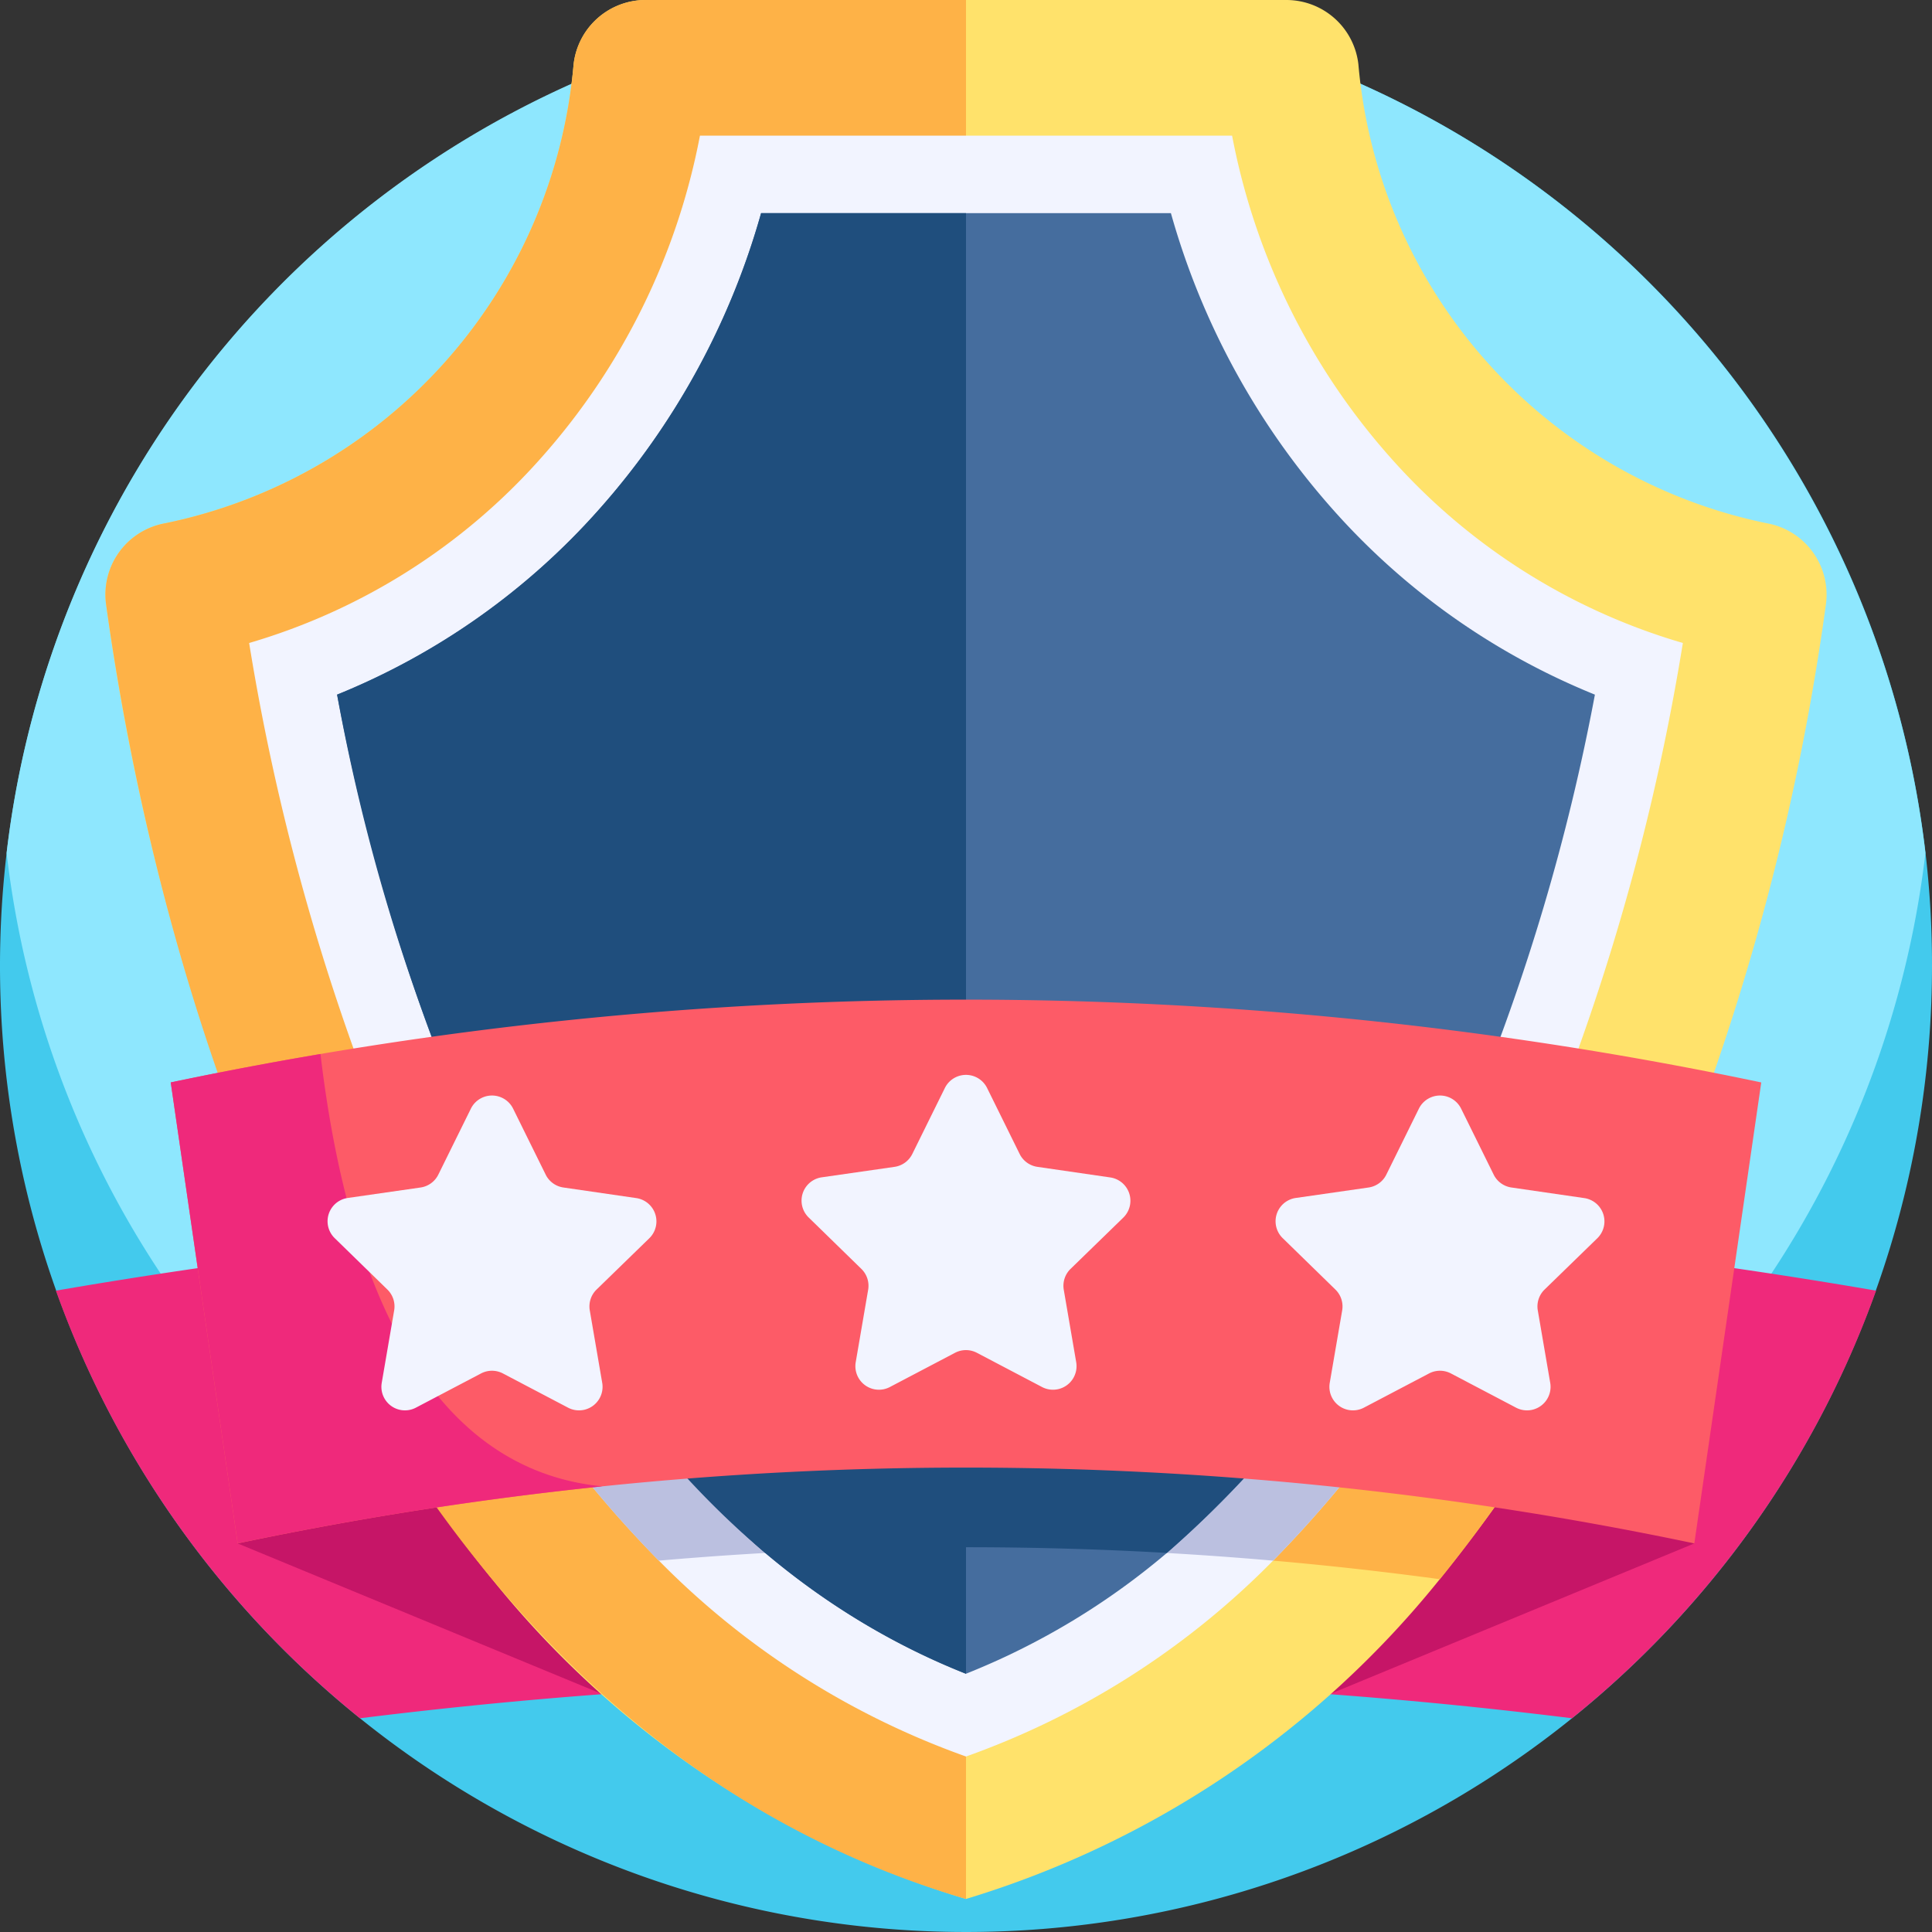 <svg id="badge_3" data-name="badge 3" xmlns="http://www.w3.org/2000/svg" width="48" height="48" viewBox="0 0 48 48">
  <rect x="0" y="0" width="48" height="48" fill="#333333" stroke="none"/>
  <path id="Path" d="M48,24A24,24,0,1,1,24,0,23.966,23.966,0,0,1,48,24Z" fill="#43caed"/>
  <path id="Path-2" data-name="Path" d="M47.673,21.192A24,24,0,0,1,4.183,32.161,23.837,23.837,0,0,1,0,21.192a24,24,0,0,1,47.673,0Z" transform="translate(0.164)" fill="#8ee7fe"/>
  <path id="Path-3" data-name="Path" d="M45.222,1.936a24.043,24.043,0,0,1-7.555,10.624,121.849,121.849,0,0,0-30.113,0A24.043,24.043,0,0,1,0,1.936,133.037,133.037,0,0,1,45.222,1.936Z" transform="translate(1.389 30.13)" fill="#ef297b"/>
  <path id="Path-4" data-name="Path" d="M36.191,8.209l-9.064,3.746H9.064L0,8.209,4.277,2.968,25.149,0l8.713,3.064Z" transform="translate(5.904 30.137)" fill="#c61567"/>
  <path id="Path-5" data-name="Path" d="M42.743,15.025A60.783,60.783,0,0,1,39.289,28.5a38.825,38.825,0,0,1-6.136,10.732A24.022,24.022,0,0,1,21.38,47.179,24.022,24.022,0,0,1,9.608,39.235,38.825,38.825,0,0,1,3.471,28.5,60.729,60.729,0,0,1,.017,15.025,1.8,1.8,0,0,1,1.485,13,12.773,12.773,0,0,0,11.631,1.6,1.8,1.8,0,0,1,13.424,0H29.337a1.8,1.8,0,0,1,1.792,1.6A12.775,12.775,0,0,0,41.275,13,1.8,1.8,0,0,1,42.743,15.025Z" transform="translate(2.62)" fill="#ffe26b"/>
  <path id="Path-6" data-name="Path" d="M21.38,0V47.179C6.682,42.863,1.486,25.572.017,15.025A1.8,1.8,0,0,1,1.485,13,12.773,12.773,0,0,0,11.631,1.6,1.8,1.8,0,0,1,13.424,0Z" transform="translate(2.62)" fill="#feb247"/>
  <path id="Path-7" data-name="Path" d="M35.818,1.688A38.825,38.825,0,0,1,29.682,12.42a87.653,87.653,0,0,0-23.545,0A38.825,38.825,0,0,1,0,1.688,95.869,95.869,0,0,1,35.818,1.688Z" transform="translate(6.091 26.815)" fill="#feb247"/>
  <path id="Path-8" data-name="Path" d="M35.62,12.605a56.708,56.708,0,0,1-3.3,11.945,40.983,40.983,0,0,1-1.839,3.923,29.169,29.169,0,0,1-5.041,6.93A20.214,20.214,0,0,1,17.81,40.27,20.218,20.218,0,0,1,10.177,35.4a29.169,29.169,0,0,1-5.041-6.93A40.736,40.736,0,0,1,3.3,24.551,56.708,56.708,0,0,1,0,12.605a15.513,15.513,0,0,0,7.255-4.6A16.751,16.751,0,0,0,11.2,0H24.421a16.744,16.744,0,0,0,3.944,8.009A15.5,15.5,0,0,0,35.62,12.605Z" transform="translate(6.19 3.37)" fill="#f2f4ff"/>
  <path id="Path-9" data-name="Path" d="M29.023,1.106a40.983,40.983,0,0,1-1.839,3.923,29.169,29.169,0,0,1-5.041,6.93,87.684,87.684,0,0,0-15.265,0,29.169,29.169,0,0,1-5.041-6.93A40.736,40.736,0,0,1,0,1.106,95.78,95.78,0,0,1,29.023,1.106Z" transform="translate(9.488 26.815)" fill="#bbc0e0"/>
  <path id="Path-10" data-name="Path" d="M31.25,11.962a52.66,52.66,0,0,1-3.08,10.383c-.465,1.106-.986,2.21-1.568,3.292a25.793,25.793,0,0,1-5.987,7.65,18,18,0,0,1-4.989,3,18,18,0,0,1-4.989-3,25.8,25.8,0,0,1-5.988-7.65c-.581-1.082-1.1-2.186-1.568-3.292A52.66,52.66,0,0,1,0,11.962a17.467,17.467,0,0,0,6.507-4.6A18.694,18.694,0,0,0,10.534,0H20.716a18.684,18.684,0,0,0,4.027,7.366A17.464,17.464,0,0,0,31.25,11.962Z" transform="translate(8.375 5.296)" fill="#456d9e"/>
  <path id="Path-11" data-name="Path" d="M15.625,0V36.29C11.2,34.54,7.508,30.96,4.648,25.637A49.039,49.039,0,0,1,0,11.962a17.467,17.467,0,0,0,6.507-4.6A18.694,18.694,0,0,0,10.534,0Z" transform="translate(8.375 5.296)" fill="#1f4e7d"/>
  <path id="Path-12" data-name="Path" d="M25.09.826c-.465,1.106-.986,2.21-1.568,3.292a25.793,25.793,0,0,1-5.987,7.65,87.841,87.841,0,0,0-9.978,0,25.8,25.8,0,0,1-5.988-7.65C.987,3.036.466,1.932,0,.826A95.7,95.7,0,0,1,25.09.826Z" transform="translate(11.454 26.814)" fill="#1f4e7d"/>
  <path id="Path-13" data-name="Path" d="M37.853,13.51a87.834,87.834,0,0,0-36.191,0L0,2.057a95.908,95.908,0,0,1,39.516,0Z" transform="translate(4.242 24.836)" fill="#fd5b67"/>
  <path id="Path-14" data-name="Path" d="M10.721,10.741a88.307,88.307,0,0,0-9.058,1.416Q.832,6.432,0,.705,1.856.316,3.72,0h0C4.228,4.283,5.732,10.251,10.721,10.741Z" transform="translate(4.242 26.187)" fill="#ef297b"/>
  <path id="Path-15" data-name="Path" d="M4.608.326l.809,1.639a.585.585,0,0,0,.44.32l1.809.263a.585.585,0,0,1,.324,1L6.681,4.821a.585.585,0,0,0-.168.518l.309,1.8a.585.585,0,0,1-.849.616l-1.618-.85a.585.585,0,0,0-.544,0l-1.618.85a.585.585,0,0,1-.849-.616l.309-1.8a.585.585,0,0,0-.168-.518L.177,3.545a.585.585,0,0,1,.324-1L2.31,2.285a.585.585,0,0,0,.44-.32L3.559.326A.585.585,0,0,1,4.608.326Z" transform="translate(19.916 26.705)" fill="#f2f4ff"/>
  <g id="Group" transform="translate(8.131 27.135)">
    <path id="Path-16" data-name="Path" d="M4.608.326l.809,1.639a.585.585,0,0,0,.44.32l1.809.263a.585.585,0,0,1,.324,1L6.681,4.821a.585.585,0,0,0-.168.518l.309,1.8a.585.585,0,0,1-.849.616l-1.618-.85a.585.585,0,0,0-.544,0l-1.618.85a.585.585,0,0,1-.849-.616l.309-1.8a.585.585,0,0,0-.168-.518L.177,3.545a.585.585,0,0,1,.324-1L2.31,2.285a.585.585,0,0,0,.44-.32L3.559.326A.585.585,0,0,1,4.608.326Z" transform="translate(0.009 0.083)" fill="#f2f4ff"/>
    <path id="Path-17" data-name="Path" d="M4.608.326l.809,1.639a.585.585,0,0,0,.44.32l1.809.263a.585.585,0,0,1,.324,1L6.681,4.821a.585.585,0,0,0-.168.518l.309,1.8a.585.585,0,0,1-.849.616l-1.618-.85a.585.585,0,0,0-.544,0l-1.618.85a.585.585,0,0,1-.849-.616l.309-1.8a.585.585,0,0,0-.168-.518L.177,3.545a.585.585,0,0,1,.324-1L2.31,2.285a.585.585,0,0,0,.44-.32L3.559.326A.585.585,0,0,1,4.608.326Z" transform="translate(23.562 0.083)" fill="#f2f4ff"/>
  </g>
</svg>
